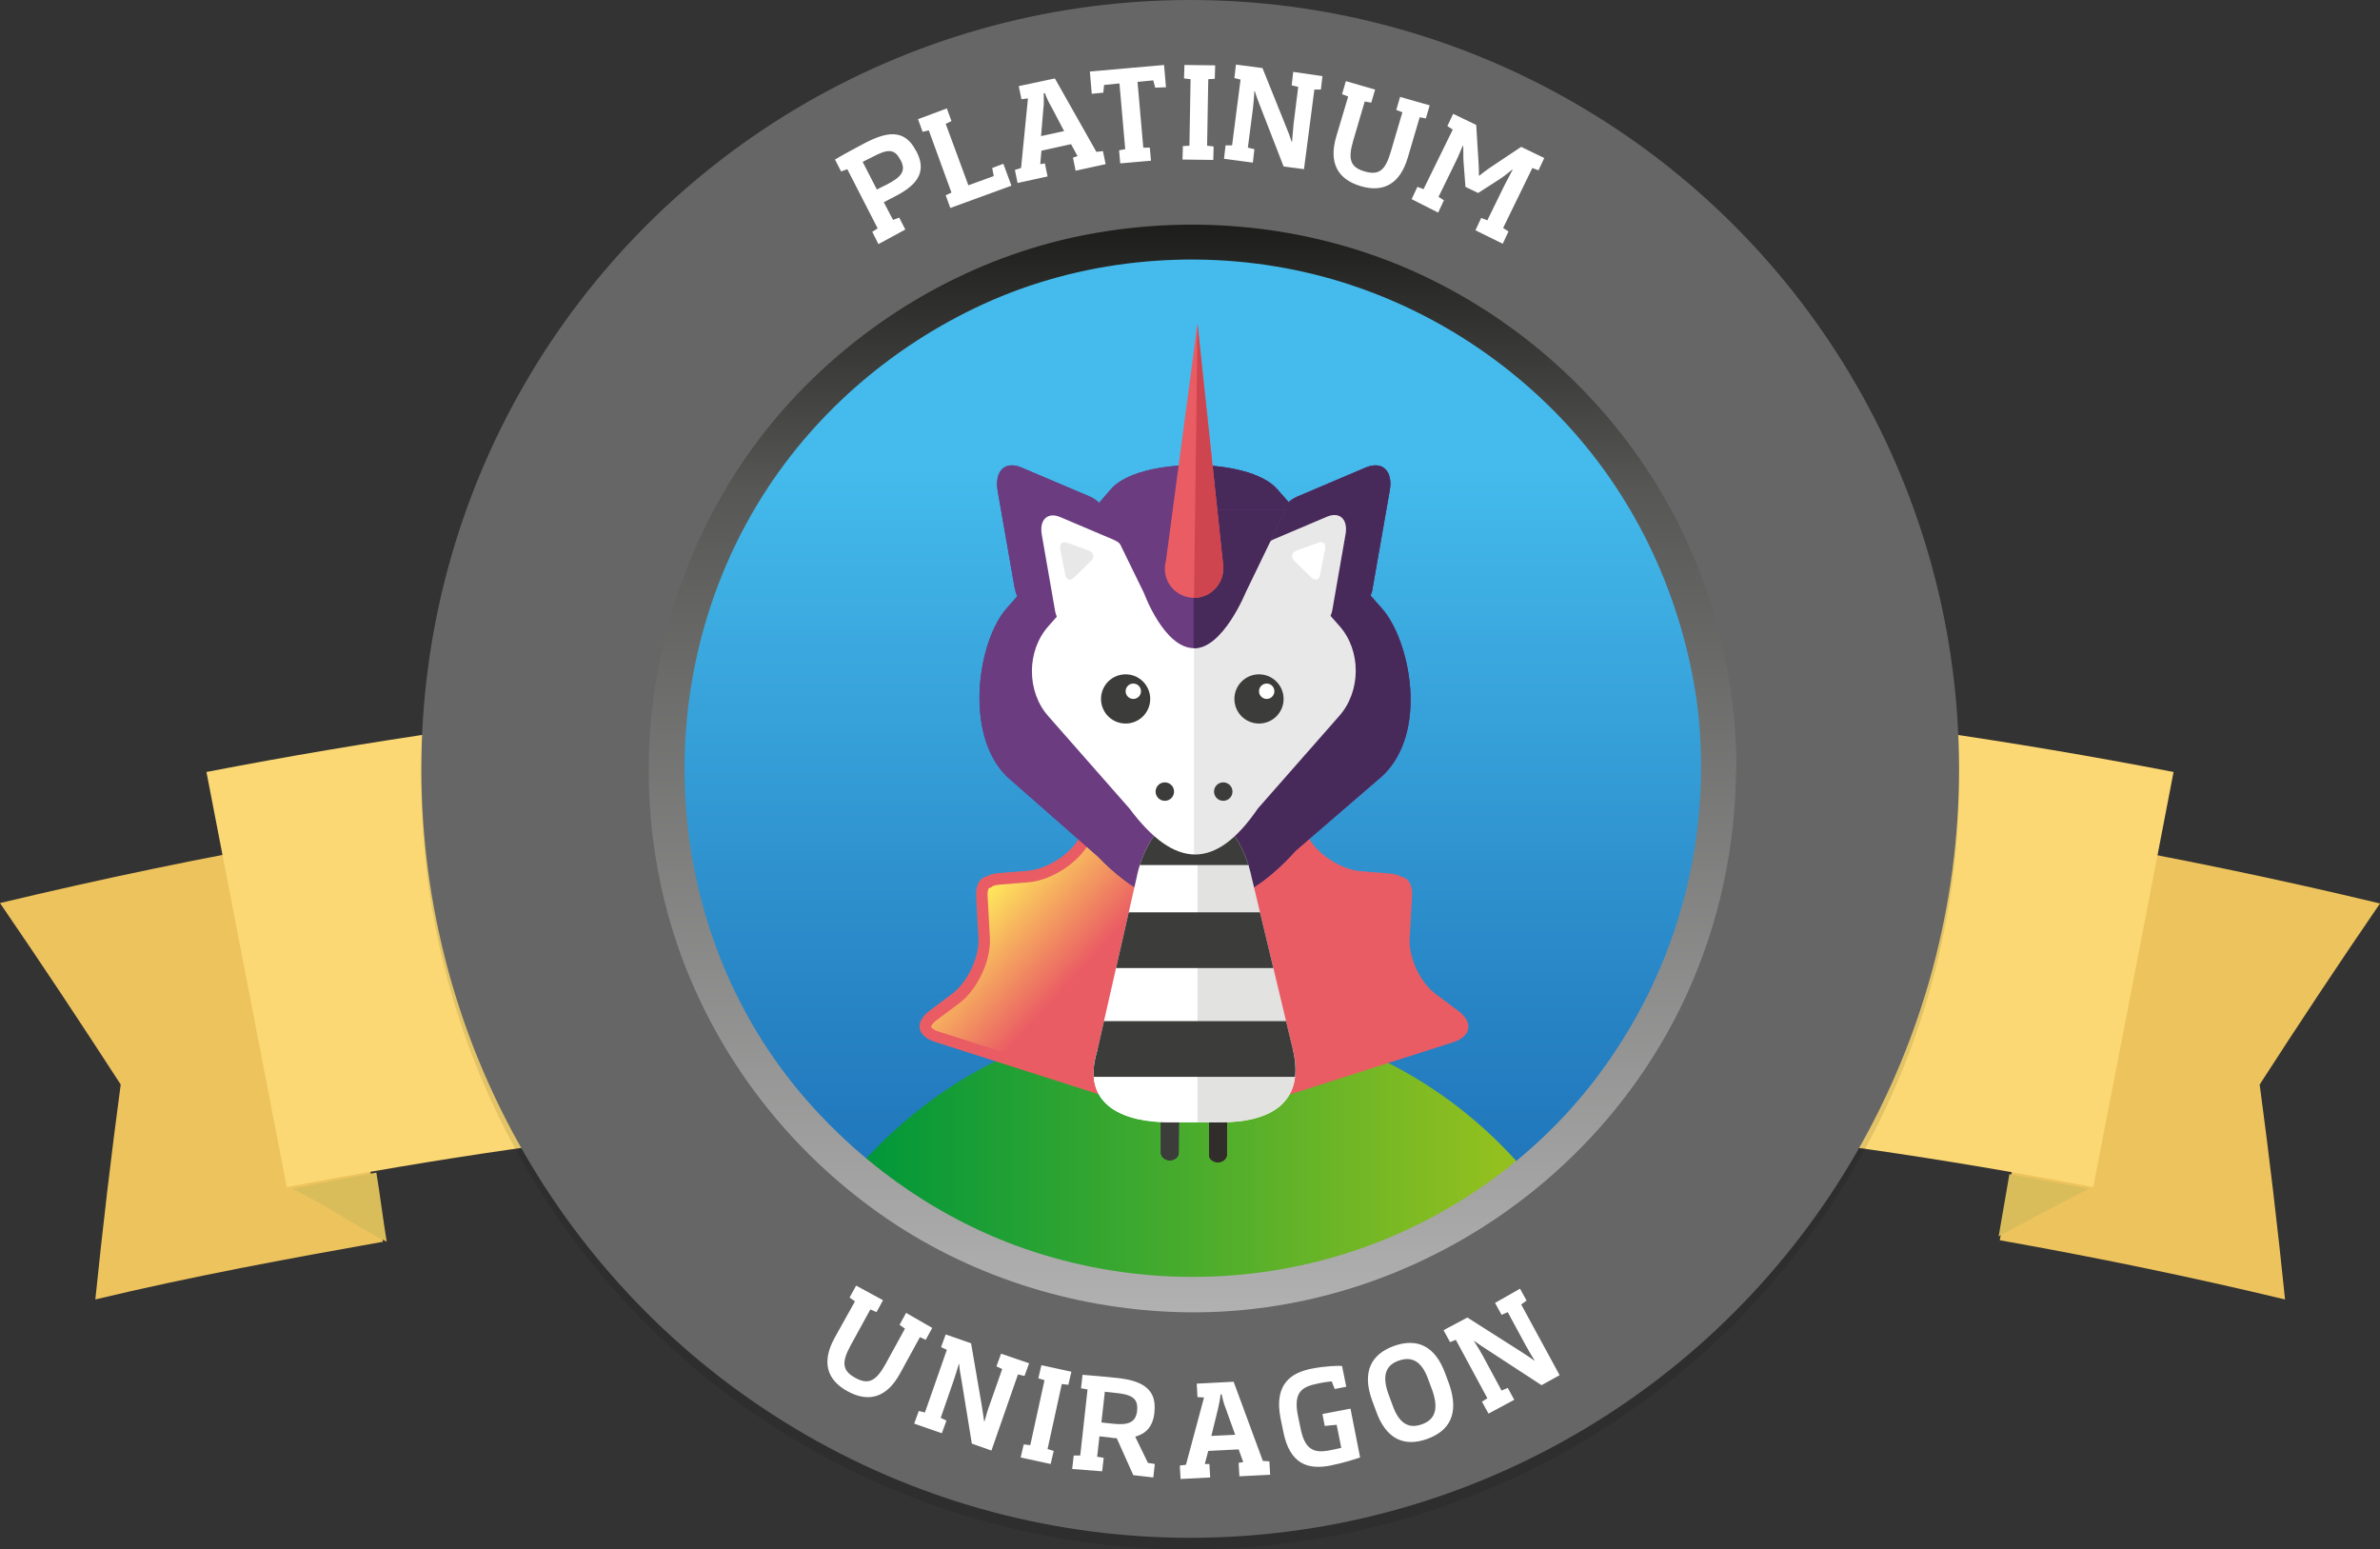 <svg xmlns="http://www.w3.org/2000/svg" xmlns:xlink="http://www.w3.org/1999/xlink" width="619.1" height="403" viewBox="0 0 619.1 403"><rect x="0" y="0" width="619.1" height="403" fill="#333333" stroke="none"/><style>.st0{fill:#EDC35D;} .st1{fill:#FBD873;} .st2{fill:#DABD5B;} .st3{opacity:0.1;} .st4{fill:#666666;} .st5{fill:#FFFFFF;} .st6{fill:url(#SVGID_1_);} .st7{fill:url(#SVGID_2_);} .st8{fill:url(#SVGID_3_);} .st9{fill:url(#SVGID_4_);} .st10{fill:#EA5C64;} .st11{clip-path:url(#SVGID_6_);fill:#3C3C3B;} .st12{clip-path:url(#SVGID_8_);fill:#302D2B;} .st13{fill:url(#SVGID_9_);} .st14{clip-path:url(#SVGID_11_);fill:#6B3C80;} .st15{clip-path:url(#SVGID_11_);fill:#482A5A;} .st16{clip-path:url(#SVGID_13_);fill:#FFFFFF;} .st17{clip-path:url(#SVGID_13_);fill:#3C3C3B;} .st18{opacity:0.15;clip-path:url(#SVGID_13_);fill:#3C3C3B;} .st19{clip-path:url(#SVGID_15_);fill:#FFFFFF;} .st20{opacity:0.1;clip-path:url(#SVGID_15_);fill:#1D1D1B;} .st21{fill:#3C3C3B;} .st22{clip-path:url(#SVGID_17_);fill:#6B3C80;} .st23{clip-path:url(#SVGID_17_);fill:#482A5A;} .st24{opacity:0.1;fill:#1D1D1B;} .st25{fill:#CE454F;} .st26{fill:url(#SVGID_18_);} .st27{fill:url(#SVGID_19_);} .st28{fill:url(#SVGID_20_);} .st29{fill:url(#SVGID_21_);} .st30{clip-path:url(#SVGID_23_);fill:#3C3C3B;} .st31{clip-path:url(#SVGID_25_);fill:#302D2B;} .st32{fill:url(#SVGID_26_);} .st33{clip-path:url(#SVGID_28_);fill:#6B3C80;} .st34{clip-path:url(#SVGID_28_);fill:#482A5A;} .st35{clip-path:url(#SVGID_30_);fill:#FFFFFF;} .st36{clip-path:url(#SVGID_30_);fill:#3C3C3B;} .st37{opacity:0.15;clip-path:url(#SVGID_30_);fill:#3C3C3B;} .st38{clip-path:url(#SVGID_32_);fill:#FFFFFF;} .st39{opacity:0.1;clip-path:url(#SVGID_32_);fill:#1D1D1B;} .st40{clip-path:url(#SVGID_34_);fill:#6B3C80;} .st41{clip-path:url(#SVGID_34_);fill:#482A5A;}</style><path class="st0" d="M99.6 323c-24.8 4.4-50.2 9.1-74.8 15 1.9-18.6 4.1-37.3 6.6-55.9-10.3-15.9-20.7-31.6-31.4-47.2 26.7-6.4 53.6-12 80.6-16.7 6.1 34.8 12.9 70 19 104.8zM520.2 322.6c24.8 4.4 49.6 9.5 74.2 15.4-1.9-18.6-4.1-37.3-6.6-55.9 10.2-15.8 20.6-31.5 31.3-47.1-26.7-6.4-53.6-12-80.6-16.7-6.1 34.7-12.2 69.5-18.3 104.3z"/><path class="st1" d="M544.5 308.8c-155.2-30-314.7-30-469.9 0-7-36-13.9-72-20.9-108 169-32.7 342.7-32.7 511.7 0-6.9 36-13.9 72-20.9 108z"/><path class="st2" d="M76 309.2c7.3-1.5 14.6-2.8 21.9-4.2.9 5.4 1.8 12.6 2.7 18-8.1-4.1-16.3-9.9-24.6-13.8zM543.3 309.2c-6.9-1.3-13.7-2.6-20.6-3.8-.9 5.4-1.9 10.8-2.8 16.2 7.7-4.2 15.5-8.3 23.4-12.4z"/><g><circle cx="309.6" cy="203" r="200" class="st3"/><circle class="st4" cx="309.6" cy="200" r="200"/><path class="st5" d="M228.5 63.5l-1.6-3.2 1.4-.9-7.9-15.4-1.6.6-1.6-3.1c2.5-1.5 5.2-2.9 7.8-4.3 5.4-2.8 10.2-3.9 13.2 1.9l.2.3c3.1 5.9-.7 9.2-5.8 11.8l-2.7 1.4 2.4 4.6 1.6-.6 1.6 3.1-7 3.8zm5.6-22.1c-1.5-2.9-3.5-2.5-7.1-.6l-2.6 1.3 3.7 7.2c.8-.4 1.7-.9 2.6-1.3 3.6-1.9 5.1-3.4 3.6-6.3l-.2-.3zM247.2 54.1l-1.2-3.3 1.5-.7-5.9-16.2-1.6.4-1.2-3.3 7.5-2.8 1.2 3.3-1.5.7 5.9 16 6.6-2.4-.4-2.1 2.9-1.1 2.1 5.7-15.9 5.8zM264.7 47.6l-.7-3.4 1.6-.5 1.8-18.1-1.7.2-.7-3.4 9.4-2 10.8 19.1 1.7-.2.7 3.4-7.8 1.7-.7-3.4 1.2-.4-1.7-3.1-7.7 1.7-.3 3.5 1.2-.2.7 3.4-7.8 1.7zm8.8-19.8c-.7-1.1-1.3-2.5-1.7-3.6l-.3.1c0 1.2.1 2.6-.1 4l-.6 7.1 6-1.3-3.3-6.3zM300.5 22.8l-.5-1.9-4.1.4 1.5 17.1h1.7l.3 3.4-8 .7-.3-3.4 1.6-.3-1.5-17.1-4 .4-.2 2-3 .3-.5-5.8 19.3-1.7.5 5.8-2.8.1zM307.6 41.5l.1-3.5 1.7-.1.3-17.3-1.7-.2.1-3.5 8 .1-.1 3.5-1.7.1-.3 17.3 1.7.2-.1 3.5-8-.1zM344 19.8l-.4 3.5h-1.7L339.2 44l-5.3-.7-6.1-15.7c-.6-1.5-1-2.6-1.4-3.9h-.1c-.1 1.5-.2 3.2-.4 4.7l-1.3 10 1.7.4-.4 3.5-7.5-1 .4-3.5h1.7l2.2-17.1-1.6-.4.4-3.5 6.9.9 6.2 15.4c.5 1.2 1 2.5 1.4 3.8h.1c.1-1.6.3-3.3.4-4.7l1.2-9.6-1.7-.4.4-3.5 7.6 1.1zM371.9 27.4l-1 3.4-1.6-.3-3.1 10.5c-2 6.8-6.3 9.2-12.3 7.4-6-1.8-8.3-6.1-6.3-12.9l3.1-10.4-1.6-.6 1-3.4 7.6 2.2-1 3.4-1.7-.3-3 10.2c-1.4 4.8-.8 6.9 3 8 3.8 1.1 5.4-.4 6.8-5.2l3-10.2-1.6-.6 1-3.4 7.7 2.2zM367.2 51.8l1.5-3.2 1.6.6 7.6-15.5-1.4-.9 1.5-3.2 6 2.9.6 9.7c.1 1.2.1 2.4.1 3.5h.1c.9-.7 1.9-1.5 2.8-2.1l8.1-5.4 6 2.9-1.5 3.2-1.6-.6-7.6 15.6 1.4.9-1.5 3.2-7.1-3.5 1.5-3.2 1.6.6 4.4-9c.7-1.4 1.5-2.8 2.2-4.2h-.1c-1 .8-2.2 1.8-3.3 2.5l-5.6 3.6-3.3-1.6-.5-6.6c-.1-1.3 0-2.9-.1-4.1h-.1c-.6 1.4-1.2 2.9-1.9 4.3l-4.4 9 1.4.9-1.5 3.2-6.9-3.5z"/><g><path class="st5" d="M242.5 345.4l-1.7 3.1-1.5-.7-5.2 9.5c-3.4 6.2-8.1 7.6-13.6 4.6s-6.8-7.7-3.4-13.9l5.3-9.5-1.4-1 1.7-3.1 7 3.8-1.7 3.1-1.6-.7-5.1 9.3c-2.4 4.4-2.3 6.6 1.2 8.5 3.4 1.9 5.4.8 7.8-3.5l5.1-9.3-1.4-1 1.7-3.1 6.8 3.9zM267.7 354.6l-1.2 3.3-1.7-.4-6.9 19.8-5.1-1.8-2.7-16.6c-.3-1.6-.5-2.7-.6-4.1h-.1c-.4 1.4-.9 3.1-1.4 4.5l-3.3 9.5 1.5.7-1.2 3.3-7.2-2.5 1.2-3.3 1.6.4 5.7-16.3-1.5-.7 1.2-3.3 6.6 2.3 2.8 16.3c.2 1.2.4 2.6.6 4h.1c.4-1.5.9-3.2 1.4-4.5l3.2-9.1-1.5-.7 1.2-3.3 7.3 2.5zM265.5 379.1l.8-3.4 1.7.2 3.7-16.9-1.6-.5.8-3.4 7.8 1.7-.8 3.4-1.7-.2-3.7 16.9 1.6.5-.8 3.4-7.8-1.7zM278.9 382.1l.4-3.5h1.7l1.9-17.2-1.7-.3.4-3.5c2.8.2 5.8.5 8.8.8 5.9.6 10.6 2.4 9.9 8.8v.2c-.4 3.7-2.2 5.5-5 6.3l3.3 6.8 1.8.3-.4 3.5-5.2-.6-4.3-9.6c-.6 0-1.2-.1-1.8-.2l-2.7-.3-.6 5.3 1.7.3-.4 3.5-7.8-.6zm16.9-15.3c.3-3.2-1.6-4.1-5.7-4.5-1-.1-1.8-.2-2.7-.3l-.9 8c.9.1 1.9.2 2.8.3 4.2.5 6.2-.3 6.5-3.4v-.1zM307.1 384.7l-.2-3.5 1.6-.2 4.7-17.5-1.7-.1-.2-3.5 9.6-.5 7.6 20.6 1.7.1.2 3.5-8 .4-.2-3.5 1.2-.2-1.2-3.3-7.9.4-.9 3.4h1.2l.2 3.5-7.7.4zm11.8-18.2c-.5-1.2-.9-2.7-1.1-3.8h-.3c-.1 1.2-.4 2.6-.7 3.9l-1.7 6.9 6.2-.3-2.4-6.7zM346.1 381.2c-5.6 1.1-10.6-.1-12.3-8.9l-.7-3.4c-1.8-9.2 3.1-11.9 8.1-12.9 3.6-.7 7.1-.8 7.9-.7l1.1 5.4-3 .6-.8-2c-1 .1-2.4.3-3.7.6-3.9.8-6.3 2.1-5.1 8.2l.7 3.4c1.1 5.5 3.4 6.5 7.3 5.8 1.2-.2 2.4-.5 3.3-.7l-1.2-6-3.1.3-.6-3.1 7.3-1.4 2.5 12.7c-1.2.4-4.2 1.4-7.7 2.1zM371.2 374.3c-5.9 2.1-10.7.1-13.3-7.4l-1-2.7c-2.7-7.5-.1-12 5.7-14.1 5.9-2.1 10.7-.2 13.4 7.3l1 2.7c2.6 7.6.1 12.1-5.8 14.2zm.4-15.3c-1.8-5.2-4.5-6.2-7.7-5.1-3.2 1.1-4.6 3.6-2.7 8.8l1 2.7c1.8 5.2 4.5 6.2 7.6 5.1 3.2-1.1 4.6-3.6 2.8-8.8l-1-2.7zM395.4 335.2l1.7 3.1-1.4 1 10 18.4-4.7 2.6-14.1-9.2c-1.4-.9-2.3-1.5-3.4-2.3h-.1c.8 1.2 1.7 2.7 2.4 4l4.8 8.9 1.6-.7 1.7 3.1-6.7 3.6-1.7-3.1 1.4-.9-8.2-15.2-1.5.6-1.7-3.1 6.2-3.3 14 8.9c1 .7 2.2 1.4 3.4 2.3h.1c-.8-1.3-1.7-2.8-2.4-4.1l-4.6-8.5-1.6.7-1.7-3.1 6.5-3.7z"/></g><g><linearGradient id="SVGID_1_" gradientUnits="userSpaceOnUse" x1="310.655" y1="63.289" x2="310.655" y2="334.816"><stop offset=".215" stop-color="#44BBEC"/><stop offset=".286" stop-color="#40B3E6"/><stop offset=".739" stop-color="#2783C4"/><stop offset=".964" stop-color="#1D70B7"/></linearGradient><circle class="st6" cx="310.7" cy="199.1" r="135.8"/><linearGradient id="SVGID_2_" gradientUnits="userSpaceOnUse" x1="224.396" y1="302.381" x2="394.75" y2="302.381"><stop offset="0" stop-color="#00973A"/><stop offset=".413" stop-color="#3CA82F"/><stop offset=".974" stop-color="#93C01F"/></linearGradient><path class="st7" d="M309.6 340.6c33.9 0 64.3-14.8 85.2-38.2-20.9-23.4-51.3-38.2-85.2-38.2-33.9 0-64.3 14.8-85.2 38.2 20.9 23.4 51.3 38.2 85.2 38.2z"/><path class="st4" d="M449.8 199.9c-.1 29.2-9.2 57.5-26 81.3-16.2 23-39.7 40.7-66 50.4-27.8 10.2-58.4 11.2-86.8 3.2-27.4-7.7-51.8-24-70-45.8-37.8-45.3-41.9-111.7-11.6-161.9 14.6-24.3 36.7-43.4 62.4-55.2 26.6-12.2 57.2-15.3 85.8-9.5 28 5.7 53.7 20.1 73.4 40.7 19.9 20.7 32.7 47.3 37.2 75.6 1.2 7.1 1.6 14.2 1.6 21.2 0 6.3 9.8 6.3 9.7 0-.1-29.6-8.8-58.8-25.3-83.4-16-23.9-38.9-43-65.4-54.4-27.8-12-58.7-15.1-88.4-9.4-28.5 5.4-55.1 19.7-75.9 39.9-43 41.8-56.8 107.5-34.4 163.1 10.8 27 29.4 50.1 53 67 24 17.1 53.2 26.4 82.6 27.2 59.3 1.7 115.4-33.6 140.1-87.5 9-19.6 13.6-41 13.6-62.5.2-6.2-9.6-6.2-9.6 0z"/><linearGradient id="SVGID_3_" gradientUnits="userSpaceOnUse" x1="310.233" y1="341.359" x2="310.233" y2="58.438"><stop offset="0" stop-color="#B1B1B1"/><stop offset=".755" stop-color="#575756"/><stop offset="1" stop-color="#1D1D1B"/></linearGradient><path class="st8" d="M442.5 199.9c-.1 27.5-8.6 54.2-24.5 76.7-15.2 21.7-37.4 38.4-62.2 47.5-26.2 9.6-55.1 10.6-81.9 3-25.8-7.2-48.8-22.7-66-43.2-35.6-42.7-39.5-105.3-10.9-152.7 13.8-22.9 34.6-41 58.8-52.1 25.1-11.5 54-14.4 80.9-8.9 26.4 5.4 50.6 19 69.2 38.4 18.7 19.5 30.8 44.6 35.1 71.3 1.1 6.6 1.5 13.3 1.5 20 0 5.9 9.2 5.9 9.2 0-.1-28-8.3-55.5-23.9-78.7-15.1-22.5-36.7-40.5-61.6-51.3-26.2-11.3-55.4-14.2-83.4-8.9-26.9 5.1-52 18.6-71.6 37.7-40.6 39.4-53.5 101.4-32.5 153.8 10.2 25.4 27.7 47.3 50 63.1 22.7 16.1 50.2 24.9 77.9 25.7 56 1.6 108.8-31.7 132.1-82.5 8.5-18.5 12.8-38.6 12.9-59 .1-5.9-9.1-5.9-9.1.1z"/><linearGradient id="SVGID_4_" gradientUnits="userSpaceOnUse" x1="2057.038" y1="-1123.604" x2="1988.122" y2="-1163.392" gradientTransform="rotate(12.312 -5331.368 -8490.62)"><stop offset=".58" stop-color="#EA5C64"/><stop offset="1" stop-color="#FFEE5B"/></linearGradient><path class="st9" d="M305.4 289.1c-.9 0-1.8-.1-2.6-.4l-59.1-18.9c-1.7-.5-2.8-1.4-2.9-2.4-.2-1 .6-2.1 2-3.2l6-4.5c4.4-3.3 7.6-10.2 7.3-15.6l-.6-10.9c0-.8 0-3.3 1.5-3.6l.3-.1.2-.1c.6-.4 1.5-.6 2.5-.7l7.5-.6c5.4-.4 11.9-4.6 14.5-9.3l5.4-9.5c.8-1.5 1.8-2.3 2.7-2.3.9 0 1.9 1 2.6 2.6l26.1 61.2c1.2 2.9.6 6.5-1.7 8.8l-.1.1-2.8 4.7c-1.7 2.8-5.2 4.7-8.8 4.7z"/><path class="st10" d="M290.1 208.4c.2.1.7.5 1.2 1.7l26.1 61.2c1 2.4.4 5.3-1.4 7.2l-.2.2-.2.3-2.7 4.5c-1.4 2.4-4.5 4-7.5 4-.8 0-1.5-.1-2.2-.3l-59.1-18.9c-1.5-.5-1.9-1.1-1.9-1.2 0-.1.2-.8 1.4-1.7l6-4.5c4.7-3.6 8.2-11 7.9-16.9l-.6-10.9c-.1-1.4.3-2 .3-2.1l.5-.1.4-.3c.4-.3 1.1-.4 1.9-.5l7.5-.6c5.9-.5 12.8-4.9 15.7-10l5.4-9.5c.8-1.2 1.3-1.5 1.5-1.6m0-3c-1.4 0-2.8 1-4 3.1l-5.4 9.5c-2.4 4.3-8.4 8.1-13.4 8.5l-7.5.6c-1.3.1-2.4.4-3.2.9-1.8.4-2.8 2.2-2.7 5.1l.6 10.9c.3 4.9-2.8 11.4-6.7 14.4l-6 4.5c-4 3-3.3 6.6 1.4 8.1l59.1 18.9c1 .3 2 .5 3.1.5 4 0 8-2.1 10-5.4l2.7-4.5c2.6-2.7 3.5-6.9 2-10.5l-26-61c-1-2.4-2.5-3.6-4-3.6z"/><defs><path id="SVGID_5_" d="M302.7 276.7c.4-.4 1-.6 1.7-.6 1.3 0 2.3.9 2.3 1.9l-.1 21.9c0 1-1 1.9-2.3 1.9-1.3 0-2.3-.9-2.3-1.9V278c0-.5.3-.9.7-1.3z"/></defs><use xlink:href="#SVGID_5_" overflow="visible" fill="#3C3C3B"/><clipPath id="SVGID_6_"><use xlink:href="#SVGID_5_" overflow="visible"/></clipPath><path class="st11" d="M313.4 303.5l-15.5 1-2.8-30 15.5-1"/><path class="st11" d="M313.4 303.5l-15.5 1-2.8-30 15.5-1"/><defs><path id="SVGID_7_" d="M315.2 277.2c.4-.4 1-.6 1.7-.6 1.3 0 2.3.9 2.3 1.9l-.1 21.9c0 1-1 1.9-2.3 1.9-1.3 0-2.3-.9-2.3-1.9l.1-21.9c0-.5.3-.9.6-1.3z"/></defs><use xlink:href="#SVGID_7_" overflow="visible" fill="#302D2B"/><clipPath id="SVGID_8_"><use xlink:href="#SVGID_7_" overflow="visible"/></clipPath><path class="st12" d="M326 303.9l-15.5 1-2.9-29.9 15.6-1"/><path class="st12" d="M326 303.9l-15.5 1-2.9-29.9 15.6-1"/><linearGradient id="SVGID_9_" gradientUnits="userSpaceOnUse" x1="-9023.775" y1="1240.743" x2="-8954.851" y2="1280.512" gradientTransform="rotate(167.684 -4409.01 .736)"><stop offset=".58" stop-color="#EA5C64"/><stop offset="1" stop-color="#FFEE5B"/></linearGradient><path class="st13" d="M315.8 289.1c-3.6 0-7.1-1.9-8.8-4.7l-2.8-4.7-.1-.1c-2.3-2.4-2.9-5.9-1.7-8.8l26.1-61.2c.7-1.7 1.7-2.6 2.6-2.6.9 0 1.9.9 2.7 2.3l5.4 9.5c2.6 4.7 9.2 8.9 14.5 9.3l7.5.6c1 .1 1.9.3 2.5.7l.2.1.3.1c1.5.3 1.5 2.8 1.5 3.6l-.6 10.9c-.3 5.5 2.9 12.3 7.3 15.6l6 4.5c1.4 1.1 2.1 2.2 2 3.2-.2 1-1.2 1.8-2.9 2.3l-59.1 18.9c-.8.3-1.6.5-2.6.5z"/><path class="st10" d="M331.1 208.4c.2.1.7.4 1.4 1.6l5.4 9.5c2.9 5.2 9.8 9.6 15.7 10l7.5.6c.8.1 1.4.2 1.9.5l.4.2.5.1c.1.1.4.7.3 2.1l-.6 10.9c-.3 5.9 3.2 13.3 7.9 16.9l6 4.5c1.2.9 1.4 1.6 1.4 1.7 0 .1-.4.7-1.9 1.2l-59 19c-.7.2-1.4.3-2.2.3-3 0-6.1-1.6-7.5-4l-2.7-4.5-.2-.3-.2-.2c-1.9-2-2.4-4.9-1.4-7.2l26.1-61.2c.5-1.2 1.1-1.6 1.2-1.7m0-3c-1.5 0-2.9 1.2-3.9 3.5l-26.1 61.2c-1.5 3.6-.6 7.7 2 10.5l2.7 4.5c2 3.3 6.1 5.4 10 5.4 1.1 0 2.1-.2 3.1-.5l59.1-18.9c4.7-1.5 5.3-5.2 1.4-8.1l-6-4.5c-4-3-7-9.4-6.7-14.4l.6-10.9c.2-3-.9-4.8-2.7-5.1-.8-.5-1.9-.8-3.2-.9l-7.5-.6c-4.9-.4-10.9-4.2-13.4-8.5l-5.4-9.5c-1.2-2.2-2.6-3.2-4-3.2z"/><g><defs><path id="SVGID_10_" d="M359.5 158.3l-3-3.4c.3-.6.5-1.3.6-2.2l4.4-25.1c.9-5.1-1.9-7.8-6.2-6l-17.9 7.6c-.9.4-1.6.9-2.2 1.4l-3-3.4c-7.3-8.3-35.9-8.3-43.2 0l-3.1 3.6c-.6-.6-1.4-1.2-2.3-1.6l-17.9-7.6c-4.3-1.8-7 .9-6.2 6l4.4 25.1c.2.9.4 1.7.7 2.4l-2.8 3.2c-7.3 8.3-11.2 32.3 0 43.6l23.8 20.9c17.5 18.2 35.1 16.7 51.4-1.5l22.5-19.4c12.2-11.3 7.3-35.3 0-43.6z"/></defs><use xlink:href="#SVGID_10_" overflow="visible" fill="#6B3C80"/><clipPath id="SVGID_11_"><use xlink:href="#SVGID_10_" overflow="visible"/></clipPath><path class="st14" d="M236.8 111.5h174.8V245H236.8z"/><path class="st15" d="M310.6 111.5h100.9V245H310.6z"/></g><g><defs><path id="SVGID_12_" d="M303.8 291.9H317.9c10.2 0 21.8-3.5 18.5-18.5l-10.9-45.5s-2.9-16.2-14.7-16.2h-.1c-12.2.1-15 16.4-15 16.4l-10.3 45.3c-4.5 14.9 8.3 18.5 18.4 18.5z"/></defs><use xlink:href="#SVGID_12_" overflow="visible" fill="#FFF"/><clipPath id="SVGID_13_"><use xlink:href="#SVGID_12_" overflow="visible"/></clipPath><path class="st16" d="M276.7 272.9H348v37.3h-71.3z"/><path class="st17" d="M293 208h35.4v17H293zM284.4 237.3h52.7v14.5h-52.7zM280.8 265.6h58.1v14.5h-58.1z"/><path class="st18" d="M311.5 205.5h29.9v102.9h-29.9z"/></g><g><defs><path id="SVGID_14_" d="M348.4 162.8l-2.3-2.6c.2-.5.4-1 .5-1.7L350 139c.7-3.9-1.5-6-4.8-4.6l-13.9 5.9c-.7.3-1.2.7-1.7 1.1l-2.3-2.6c-5.7-6.4-27.8-6.4-33.4 0l-2.4 2.8c-.5-.5-1.1-.9-1.8-1.2l-13.9-5.9c-3.3-1.4-5.5.7-4.8 4.6l3.4 19.5c.1.7.3 1.3.5 1.8l-2.2 2.5c-5.7 6.4-5.7 17 0 23.4l21.1 24c11.8 15.8 22.4 16.1 33.4 0l21.1-24c5.8-6.5 5.8-17.1.1-23.5z"/></defs><clipPath id="SVGID_15_"><use xlink:href="#SVGID_14_" overflow="visible"/></clipPath><path class="st19" d="M253.5 126.5h135.3v103.3H253.5z"/><path class="st20" d="M310.6 126.5h78.1v103.3h-78.1z"/></g><g><circle class="st21" cx="292.8" cy="181.8" r="6.4"/><circle class="st5" cx="294.8" cy="179.8" r="2"/></g><g><circle class="st21" cx="327.5" cy="181.8" r="6.4"/><circle class="st5" cx="329.5" cy="179.8" r="2"/></g><circle class="st21" cx="318.2" cy="205.9" r="2.4"/><circle class="st21" cx="303" cy="205.9" r="2.4"/><g><defs><path id="SVGID_16_" d="M334.4 132.6L324 154.1s-5.9 14.5-13.3 14.5h-.1c-7.8 0-13-14.3-13-14.3L287 132.6h47.4z"/></defs><clipPath id="SVGID_17_"><use xlink:href="#SVGID_16_" overflow="visible"/></clipPath><path class="st22" d="M287 114.7h73.6v73.5H287z"/><path class="st23" d="M310.5 114.7h50.1v73.5h-50.1z"/></g><path class="st24" d="M279.4 150.2c-1 1-2 .7-2.3-.7l-1.3-6.7c-.3-1.4.6-2.1 1.9-1.6l5.5 2c1.3.5 1.6 1.7.6 2.7l-4.4 4.3z"/><path class="st5" d="M341.1 150.2c1 1 2 .7 2.3-.7l1.3-6.7c.3-1.4-.6-2.1-1.9-1.6l-5.5 2c-1.3.5-1.6 1.7-.6 2.7l4.4 4.3z"/><path class="st10" d="M318.2 148v-.3c0-.5-.1-.9-.1-1.4l-6.6-62.1-8.2 61.6c-.2.7-.3 1.4-.3 2.1 0 4.2 3.4 7.6 7.6 7.6 4.1 0 7.5-3.3 7.6-7.5z"/><path class="st25" d="M311.5 84.2l6.6 62.1c.1.4.1.9.1 1.4v.3c-.1 4.1-3.5 7.5-7.6 7.5l.9-71.3z"/></g></g></svg>
